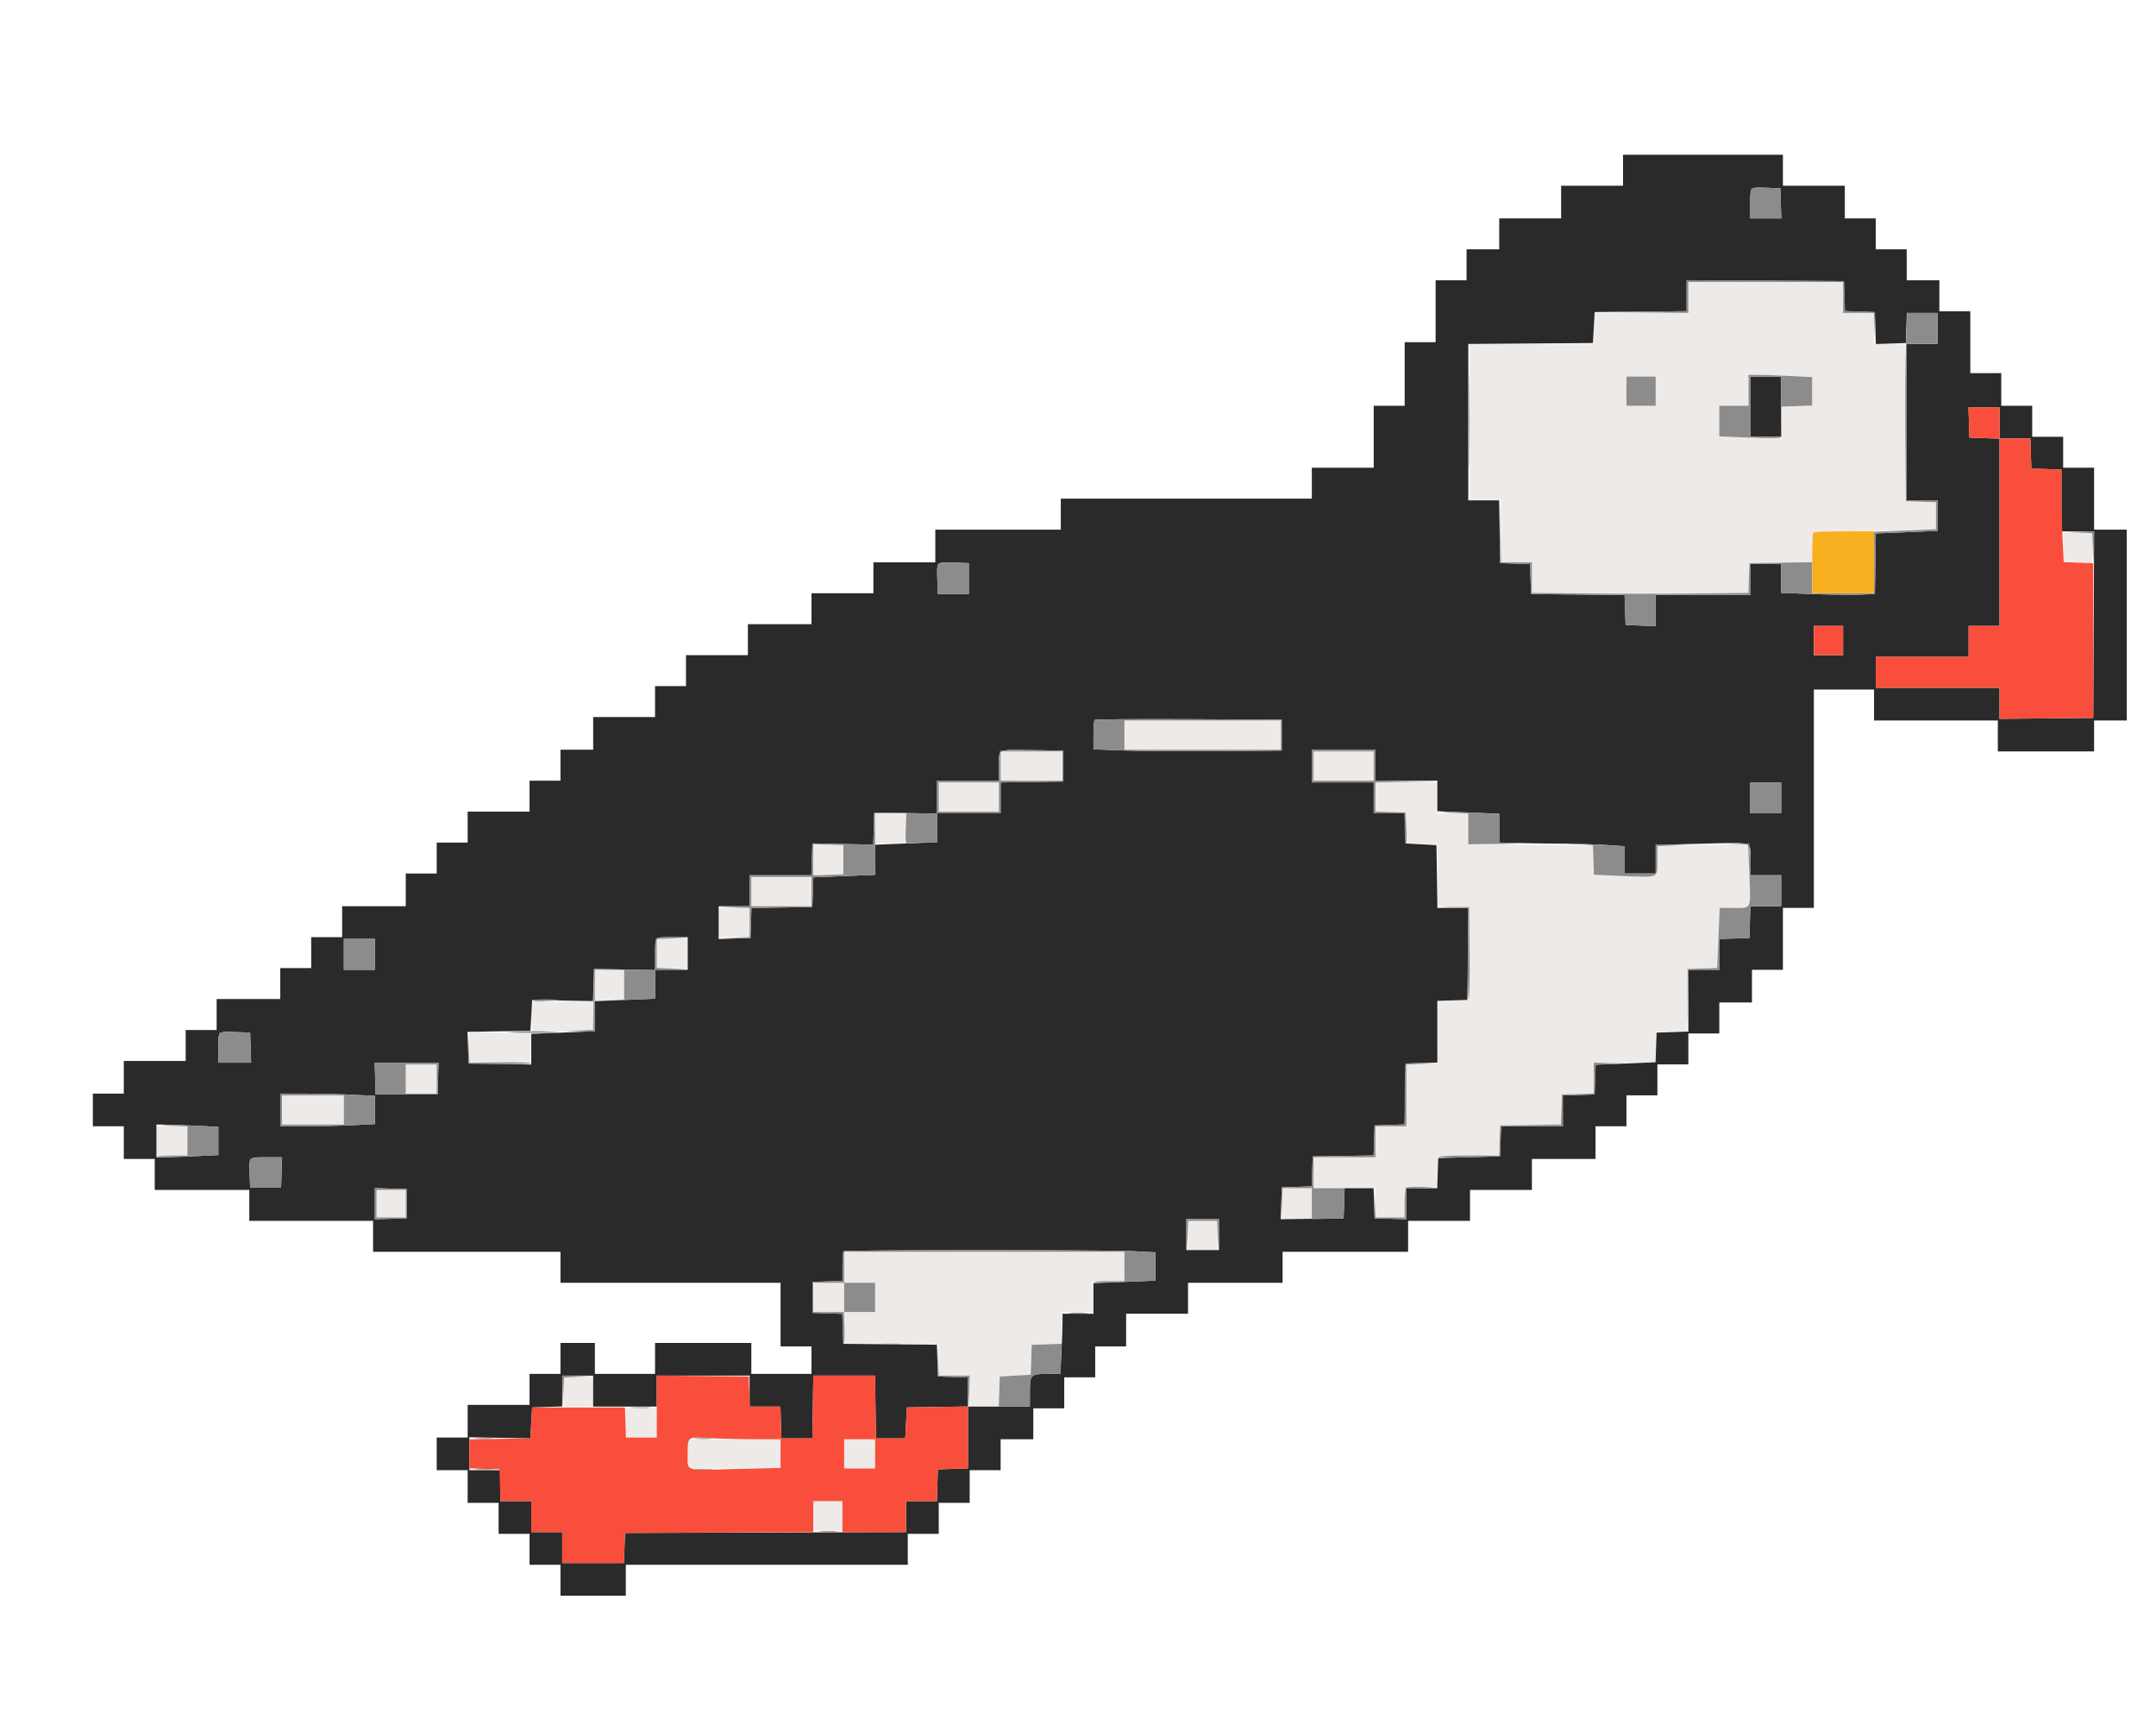 <svg id="svg" version="1.1" width="400" height="318.841" viewBox="0 0 400 318.841" xmlns="http://www.w3.org/2000/svg" xmlns:xlink="http://www.w3.org/1999/xlink" ><g id="svgg"><path id="path0" d="M313.238 55.183 L 313.238 58.054 304.466 58.054 L 295.694 58.054 295.694 60.925 L 295.694 63.796 284.211 63.796 L 272.727 63.796 272.727 78.309 L 272.727 92.823 275.598 92.823 L 278.469 92.823 278.469 98.565 L 278.469 104.306 281.340 104.306 L 284.211 104.306 284.211 107.144 L 284.211 109.981 294.258 110.094 C 299.785 110.156,308.822 110.156,314.342 110.094 L 324.378 109.981 324.470 107.224 L 324.561 104.466 330.370 104.379 L 336.180 104.292 336.272 101.508 L 336.364 98.724 346.252 98.527 C 351.691 98.419,356.822 98.311,357.656 98.288 L 359.171 98.246 359.171 95.706 L 359.171 93.167 356.380 93.075 L 353.589 92.982 353.506 78.389 L 353.423 63.796 350.555 63.796 L 347.687 63.796 347.687 60.925 L 347.687 58.054 344.817 58.054 L 341.946 58.054 341.946 55.183 L 341.946 52.313 327.592 52.313 L 313.238 52.313 313.238 55.183 M332.137 69.747 L 336.204 69.955 336.204 72.605 L 336.204 75.254 333.413 75.346 L 330.622 75.439 330.530 78.389 L 330.439 81.340 328.776 81.338 C 327.861 81.338,325.283 81.244,323.046 81.130 L 318.979 80.922 318.979 78.101 L 318.979 75.279 321.691 75.279 L 324.402 75.279 324.402 72.408 L 324.402 69.537 326.236 69.539 C 327.245 69.539,329.900 69.633,332.137 69.747 M307.177 72.568 L 307.177 75.279 304.466 75.279 L 301.754 75.279 301.754 72.568 L 301.754 69.856 304.466 69.856 L 307.177 69.856 307.177 72.568 M382.775 101.595 L 382.775 104.306 385.486 104.306 L 388.198 104.306 388.198 101.595 L 388.198 98.884 385.486 98.884 L 382.775 98.884 382.775 101.595 M208.612 136.364 L 208.612 139.075 223.126 139.075 L 237.640 139.075 237.640 136.364 L 237.640 133.652 223.126 133.652 L 208.612 133.652 208.612 136.364 M185.646 142.105 L 185.646 144.817 191.388 144.817 L 197.129 144.817 197.129 142.105 L 197.129 139.394 191.388 139.394 L 185.646 139.394 185.646 142.105 M243.700 142.105 L 243.700 144.817 249.282 144.817 L 254.864 144.817 254.864 142.105 L 254.864 139.394 249.282 139.394 L 243.700 139.394 243.700 142.105 M174.163 147.847 L 174.163 150.558 179.745 150.558 L 185.327 150.558 185.327 147.847 L 185.327 145.136 179.745 145.136 L 174.163 145.136 174.163 147.847 M255.183 147.834 L 255.183 150.533 257.974 150.626 L 260.766 150.718 260.925 153.589 L 261.085 156.459 263.876 156.551 L 266.667 156.644 266.667 162.361 L 266.667 168.078 269.617 168.170 L 272.568 168.262 272.568 176.874 L 272.568 185.486 269.697 185.646 L 266.826 185.805 266.667 191.547 L 266.507 197.289 263.716 197.381 L 260.925 197.473 260.925 203.202 L 260.925 208.931 258.054 208.931 L 255.183 208.931 255.183 211.802 L 255.183 214.673 249.442 214.673 L 243.700 214.673 243.700 217.544 L 243.700 220.415 249.442 220.415 L 255.183 220.415 255.183 223.126 L 255.183 225.837 257.882 225.837 L 260.581 225.837 260.673 223.046 L 260.766 220.255 263.704 220.164 L 266.642 220.072 266.734 217.293 L 266.826 214.514 272.476 214.427 L 278.125 214.339 278.217 211.556 L 278.309 208.772 283.959 208.685 L 289.609 208.598 289.701 205.814 L 289.793 203.030 292.743 202.939 L 295.694 202.847 295.694 199.988 L 295.694 197.129 301.435 197.129 L 307.177 197.129 307.177 194.258 L 307.177 191.388 310.041 191.388 L 312.904 191.388 312.991 185.566 L 313.078 179.745 315.831 179.653 L 318.584 179.562 318.816 173.991 L 319.048 168.421 321.706 168.421 C 325.016 168.421,324.833 168.823,324.556 162.178 L 324.324 156.619 319.977 156.620 C 317.586 156.621,313.800 156.715,311.563 156.829 L 307.496 157.036 307.496 159.664 C 307.496 162.935,307.839 162.784,301.048 162.498 L 295.717 162.273 295.626 159.526 L 295.534 156.778 283.971 156.695 L 272.408 156.611 272.408 153.744 L 272.408 150.877 269.537 150.877 L 266.667 150.877 266.667 148.006 L 266.667 145.136 260.925 145.136 L 255.183 145.136 255.183 147.834 M162.428 153.668 L 162.520 156.459 165.231 156.459 L 167.943 156.459 168.035 153.668 L 168.127 150.877 165.231 150.877 L 162.336 150.877 162.428 153.668 M150.877 159.490 L 150.877 162.385 153.668 162.293 L 156.459 162.201 156.459 159.490 L 156.459 156.778 153.668 156.686 L 150.877 156.594 150.877 159.490 M139.394 165.391 L 139.394 168.102 144.976 168.102 L 150.558 168.102 150.558 165.391 L 150.558 162.679 144.976 162.679 L 139.394 162.679 139.394 165.391 M133.333 171.132 L 133.333 173.844 136.204 173.844 L 139.075 173.844 139.075 171.132 L 139.075 168.421 136.204 168.421 L 133.333 168.421 133.333 171.132 M121.850 176.874 L 121.850 179.585 124.721 179.585 L 127.592 179.585 127.592 176.874 L 127.592 174.163 124.721 174.163 L 121.850 174.163 121.850 176.874 M110.367 182.775 L 110.367 185.646 113.078 185.646 L 115.789 185.646 115.789 182.775 L 115.789 179.904 113.078 179.904 L 110.367 179.904 110.367 182.775 M98.777 185.859 C 98.418 186.218,98.537 191.014,98.910 191.245 C 99.101 191.362,101.684 191.354,104.652 191.227 L 110.048 190.996 110.048 188.321 L 110.048 185.646 104.519 185.646 C 101.478 185.646,98.894 185.742,98.777 185.859 M87.081 194.217 L 87.081 197.144 92.743 197.057 L 98.405 196.970 98.498 194.338 L 98.590 191.707 96.903 191.705 C 95.975 191.705,93.385 191.611,91.148 191.497 L 87.081 191.289 87.081 194.217 M75.279 200.159 L 75.279 202.871 78.150 202.871 L 81.021 202.871 81.021 200.159 L 81.021 197.448 78.150 197.448 L 75.279 197.448 75.279 200.159 M52.313 205.901 L 52.313 208.612 58.054 208.612 L 63.796 208.612 63.796 205.901 L 63.796 203.190 58.054 203.190 L 52.313 203.190 52.313 205.901 M29.027 211.643 L 29.027 214.354 31.898 214.354 L 34.769 214.354 34.769 211.643 L 34.769 208.931 31.898 208.931 L 29.027 208.931 29.027 211.643 M237.959 223.285 L 237.959 226.156 240.670 226.156 L 243.381 226.156 243.381 223.285 L 243.381 220.415 240.670 220.415 L 237.959 220.415 237.959 223.285 M69.856 223.285 L 69.856 225.837 72.568 225.837 L 75.279 225.837 75.279 223.285 L 75.279 220.734 72.568 220.734 L 69.856 220.734 69.856 223.285 M220.415 229.187 L 220.415 231.898 223.126 231.898 L 225.837 231.898 225.837 229.187 L 225.837 226.475 223.126 226.475 L 220.415 226.475 220.415 229.187 M156.619 235.088 L 156.619 237.959 153.748 237.959 L 150.877 237.959 150.877 240.670 L 150.877 243.381 153.736 243.381 L 156.595 243.381 156.687 246.332 L 156.778 249.282 159.649 249.244 C 161.228 249.222,165.140 249.274,168.341 249.358 L 174.163 249.511 174.163 252.347 L 174.163 255.183 177.033 255.183 L 179.904 255.183 179.904 258.054 L 179.904 260.925 182.603 260.925 L 185.302 260.925 185.394 258.134 L 185.486 255.343 188.357 255.183 L 191.228 255.024 191.320 252.245 L 191.412 249.466 194.191 249.374 L 196.970 249.282 197.061 246.332 L 197.153 243.381 200.012 243.381 L 202.871 243.381 202.871 240.510 L 202.871 237.640 205.742 237.640 L 208.612 237.640 208.612 234.928 L 208.612 232.217 182.616 232.217 L 156.619 232.217 156.619 235.088 M162.360 240.670 L 162.360 243.381 159.490 243.381 L 156.619 243.381 156.619 240.670 L 156.619 237.959 159.490 237.959 L 162.360 237.959 162.360 240.670 M104.625 258.214 L 104.625 260.925 107.337 260.925 L 110.048 260.925 110.048 258.214 L 110.048 255.502 107.337 255.502 L 104.625 255.502 104.625 258.214 M116.108 263.955 L 116.108 266.667 118.979 266.667 L 121.850 266.667 121.850 263.955 L 121.850 261.244 118.979 261.244 L 116.108 261.244 116.108 263.955 M127.592 269.697 L 127.592 272.408 136.204 272.408 L 144.817 272.408 144.817 269.697 L 144.817 266.986 136.204 266.986 L 127.592 266.986 127.592 269.697 M156.619 269.697 L 156.619 272.408 159.490 272.408 L 162.360 272.408 162.360 269.697 L 162.360 266.986 159.490 266.986 L 156.619 266.986 156.619 269.697 M150.877 281.180 L 150.877 283.892 153.589 283.892 L 156.300 283.892 156.300 281.180 L 156.300 278.469 153.589 278.469 L 150.877 278.469 150.877 281.180 " stroke="none" fill="#eeeae8" fill-rule="evenodd"></path><path id="path1" d="M301.116 31.579 L 301.116 34.450 295.375 34.450 L 289.633 34.450 289.633 37.480 L 289.633 40.510 283.892 40.510 L 278.150 40.510 278.150 43.381 L 278.150 46.252 275.120 46.252 L 272.089 46.252 272.089 49.123 L 272.089 51.994 269.219 51.994 L 266.348 51.994 266.348 57.735 L 266.348 63.477 263.477 63.477 L 260.606 63.477 260.606 69.378 L 260.606 75.279 257.735 75.279 L 254.864 75.279 254.864 81.021 L 254.864 86.762 249.123 86.762 L 243.381 86.762 243.381 89.633 L 243.381 92.504 220.096 92.504 L 196.810 92.504 196.810 95.375 L 196.810 98.246 185.167 98.246 L 173.525 98.246 173.525 101.276 L 173.525 104.306 167.783 104.306 L 162.041 104.306 162.041 107.177 L 162.041 110.048 156.300 110.048 L 150.558 110.048 150.558 112.919 L 150.558 115.789 144.657 115.789 L 138.756 115.789 138.756 118.660 L 138.756 121.531 133.014 121.531 L 127.273 121.531 127.273 124.402 L 127.273 127.273 124.402 127.273 L 121.531 127.273 121.531 130.144 L 121.531 133.014 115.789 133.014 L 110.048 133.014 110.048 136.045 L 110.048 139.075 107.018 139.075 L 103.987 139.075 103.987 141.946 L 103.987 144.817 101.116 144.817 L 98.246 144.817 98.246 147.687 L 98.246 150.558 92.504 150.558 L 86.762 150.558 86.762 153.429 L 86.762 156.300 83.892 156.300 L 81.021 156.300 81.021 159.171 L 81.021 162.041 78.150 162.041 L 75.279 162.041 75.279 165.072 L 75.279 168.102 69.378 168.102 L 63.477 168.102 63.477 170.973 L 63.477 173.844 60.606 173.844 L 57.735 173.844 57.735 176.715 L 57.735 179.585 54.864 179.585 L 51.994 179.585 51.994 182.456 L 51.994 185.327 46.093 185.327 L 40.191 185.327 40.191 188.198 L 40.191 191.069 37.321 191.069 L 34.450 191.069 34.450 193.939 L 34.450 196.810 28.708 196.810 L 22.967 196.810 22.967 199.841 L 22.967 202.871 20.096 202.871 L 17.225 202.871 17.225 205.901 L 17.225 208.931 20.096 208.931 L 22.967 208.931 22.967 211.962 L 22.967 214.992 25.837 214.992 L 28.708 214.992 28.708 217.863 L 28.708 220.734 37.480 220.734 L 46.252 220.734 46.252 223.604 L 46.252 226.475 57.735 226.475 L 69.219 226.475 69.219 229.346 L 69.219 232.217 86.603 232.217 L 103.987 232.217 103.987 235.088 L 103.987 237.959 124.402 237.959 L 144.817 237.959 144.817 243.860 L 144.817 249.761 147.687 249.761 L 150.558 249.761 150.558 252.313 L 150.558 254.864 144.976 254.864 L 139.394 254.864 139.394 251.994 L 139.394 249.123 130.463 249.123 L 121.531 249.123 121.531 251.994 L 121.531 254.864 115.949 254.864 L 110.367 254.864 110.367 251.994 L 110.367 249.123 107.177 249.123 L 103.987 249.123 103.987 251.994 L 103.987 254.864 101.116 254.864 L 98.246 254.864 98.246 257.735 L 98.246 260.606 92.504 260.606 L 86.762 260.606 86.762 263.636 L 86.762 266.667 83.892 266.667 L 81.021 266.667 81.021 269.697 L 81.021 272.727 83.892 272.727 L 86.762 272.727 86.762 275.758 L 86.762 278.788 89.633 278.788 L 92.504 278.788 92.504 281.659 L 92.504 284.530 95.375 284.530 L 98.246 284.530 98.246 287.400 L 98.246 290.271 101.116 290.271 L 103.987 290.271 103.987 293.142 L 103.987 296.013 110.048 296.013 L 116.108 296.013 116.108 293.142 L 116.108 290.271 142.265 290.271 L 168.421 290.271 168.421 287.400 L 168.421 284.530 171.292 284.530 L 174.163 284.530 174.163 281.659 L 174.163 278.788 177.033 278.788 L 179.904 278.788 179.904 275.758 L 179.904 272.727 182.775 272.727 L 185.646 272.727 185.646 269.856 L 185.646 266.986 188.676 266.986 L 191.707 266.986 191.707 264.115 L 191.707 261.244 194.577 261.244 L 197.448 261.244 197.448 258.373 L 197.448 255.502 200.319 255.502 L 203.190 255.502 203.190 252.632 L 203.190 249.761 206.061 249.761 L 208.931 249.761 208.931 246.730 L 208.931 243.700 214.673 243.700 L 220.415 243.700 220.415 240.829 L 220.415 237.959 229.187 237.959 L 237.959 237.959 237.959 235.088 L 237.959 232.217 249.601 232.217 L 261.244 232.217 261.244 229.346 L 261.244 226.475 266.986 226.475 L 272.727 226.475 272.727 223.604 L 272.727 220.734 278.469 220.734 L 284.211 220.734 284.211 217.863 L 284.211 214.992 290.112 214.992 L 296.013 214.992 296.013 211.962 L 296.013 208.931 298.884 208.931 L 301.754 208.931 301.754 206.061 L 301.754 203.190 304.625 203.190 L 307.496 203.190 307.496 200.319 L 307.496 197.448 310.367 197.448 L 313.238 197.448 313.238 194.577 L 313.238 191.707 316.108 191.707 L 318.979 191.707 318.979 188.836 L 318.979 185.965 322.010 185.965 L 325.040 185.965 325.040 182.935 L 325.040 179.904 327.911 179.904 L 330.781 179.904 330.781 174.163 L 330.781 168.421 333.652 168.421 L 336.523 168.421 336.523 148.166 L 336.523 127.911 342.105 127.911 L 347.687 127.911 347.687 130.781 L 347.687 133.652 359.171 133.652 L 370.654 133.652 370.654 136.523 L 370.654 139.394 379.585 139.394 L 388.517 139.394 388.517 136.523 L 388.517 133.652 391.547 133.652 L 394.577 133.652 394.577 115.949 L 394.577 98.246 391.547 98.246 L 388.517 98.246 388.517 92.504 L 388.517 86.762 385.646 86.762 L 382.775 86.762 382.775 83.892 L 382.775 81.021 379.904 81.021 L 377.033 81.021 377.033 78.150 L 377.033 75.279 374.163 75.279 L 371.292 75.279 371.292 72.249 L 371.292 69.219 368.421 69.219 L 365.550 69.219 365.550 63.477 L 365.550 57.735 362.679 57.735 L 359.809 57.735 359.809 54.864 L 359.809 51.994 356.778 51.994 L 353.748 51.994 353.748 49.123 L 353.748 46.252 350.877 46.252 L 348.006 46.252 348.006 43.381 L 348.006 40.510 345.136 40.510 L 342.265 40.510 342.265 37.480 L 342.265 34.450 336.523 34.450 L 330.781 34.450 330.781 31.579 L 330.781 28.708 315.949 28.708 L 301.116 28.708 301.116 31.579 M330.395 37.719 L 330.487 40.510 327.604 40.510 L 324.721 40.510 324.721 37.852 C 324.721 34.606,324.602 34.725,327.736 34.837 L 330.303 34.928 330.395 37.719 M342.197 54.932 L 342.289 57.711 345.068 57.803 L 347.847 57.895 347.939 60.858 L 348.031 63.820 350.810 63.728 L 353.589 63.636 353.681 60.845 L 353.773 58.054 356.631 58.054 L 359.490 58.054 359.490 60.925 L 359.490 63.796 356.619 63.796 L 353.748 63.796 353.748 78.309 L 353.748 92.823 356.619 92.823 L 359.490 92.823 359.490 95.657 L 359.490 98.491 353.755 98.724 L 348.021 98.956 347.934 104.582 L 347.847 110.207 344.976 110.312 C 343.397 110.369,339.486 110.318,336.284 110.197 L 330.463 109.979 330.463 107.302 L 330.463 104.625 327.592 104.625 L 324.721 104.625 324.721 107.496 L 324.721 110.367 315.949 110.367 L 307.177 110.367 307.177 113.250 L 307.177 116.133 304.386 116.041 L 301.595 115.949 301.503 113.163 L 301.411 110.377 292.731 110.292 L 284.051 110.207 283.959 107.429 L 283.867 104.650 281.088 104.558 L 278.309 104.466 278.222 98.644 L 278.136 92.823 275.272 92.823 L 272.408 92.823 272.408 78.313 L 272.408 63.804 283.971 63.720 L 295.534 63.636 295.694 60.766 L 295.853 57.895 304.386 57.810 L 312.919 57.725 312.919 54.856 L 312.919 51.987 327.512 52.070 L 342.105 52.153 342.197 54.932 M324.721 75.439 L 324.721 81.021 327.592 81.021 L 330.463 81.021 330.463 75.439 L 330.463 69.856 327.592 69.856 L 324.721 69.856 324.721 75.439 M370.973 78.469 L 370.973 81.340 373.831 81.340 L 376.690 81.340 376.782 84.131 L 376.874 86.922 379.665 87.014 L 382.456 87.106 382.456 92.835 L 382.456 98.565 385.489 98.565 L 388.522 98.565 388.440 115.869 L 388.357 133.174 379.665 133.259 L 370.973 133.344 370.973 130.468 L 370.973 127.592 359.490 127.592 L 348.006 127.592 348.006 124.721 L 348.006 121.850 356.619 121.850 L 365.231 121.850 365.231 118.979 L 365.231 116.108 368.102 116.108 L 370.973 116.108 370.973 98.737 L 370.973 81.365 368.182 81.272 L 365.391 81.180 365.299 78.389 L 365.206 75.598 368.090 75.598 L 370.973 75.598 370.973 78.469 M179.745 107.337 L 179.745 110.207 176.874 110.207 L 174.003 110.207 173.909 107.684 C 173.777 104.145,173.667 104.265,176.949 104.373 L 179.745 104.466 179.745 107.337 M341.946 118.820 L 341.946 121.531 339.234 121.531 L 336.523 121.531 336.523 118.820 L 336.523 116.108 339.234 116.108 L 341.946 116.108 341.946 118.820 M237.799 136.364 L 237.799 139.234 226.156 139.334 C 219.753 139.389,211.894 139.337,208.692 139.220 L 202.871 139.006 202.871 136.382 C 202.871 134.939,202.968 133.662,203.086 133.543 C 203.205 133.425,211.063 133.365,220.550 133.410 L 237.799 133.493 237.799 136.364 M197.289 142.105 L 197.289 144.976 191.467 145.063 L 185.646 145.150 185.646 148.014 L 185.646 150.877 179.745 150.877 L 173.844 150.877 173.844 153.557 L 173.844 156.236 168.102 156.468 L 162.360 156.700 162.360 159.494 L 162.360 162.287 156.631 162.519 L 150.901 162.752 150.809 165.507 L 150.718 168.262 145.068 168.349 L 139.419 168.436 139.327 171.219 L 139.234 174.003 136.284 174.095 L 133.333 174.187 133.333 171.144 L 133.333 168.102 136.204 168.102 L 139.075 168.102 139.075 165.231 L 139.075 162.360 144.805 162.360 L 150.534 162.360 150.626 159.410 L 150.718 156.459 156.367 156.568 L 162.017 156.677 162.109 153.698 L 162.201 150.718 168.022 150.825 L 173.844 150.933 173.844 147.875 L 173.844 144.817 179.585 144.817 L 185.327 144.817 185.327 142.158 C 185.327 138.795,184.809 139.047,191.527 139.148 L 197.289 139.234 197.289 142.105 M255.183 141.946 L 255.183 144.817 260.925 144.817 L 266.667 144.817 266.667 147.651 L 266.667 150.485 272.408 150.718 L 278.150 150.951 278.150 153.625 L 278.150 156.300 281.260 156.379 C 282.970 156.422,286.882 156.482,289.952 156.512 C 293.022 156.542,296.862 156.661,298.485 156.775 L 301.435 156.983 301.435 159.512 L 301.435 162.041 304.306 162.041 L 307.177 162.041 307.177 159.381 L 307.177 156.721 315.667 156.515 C 325.649 156.272,324.721 155.965,324.721 159.508 L 324.721 162.360 327.592 162.360 L 330.463 162.360 330.463 165.231 L 330.463 168.102 327.604 168.102 L 324.745 168.102 324.653 171.053 L 324.561 174.003 321.770 174.095 L 318.979 174.188 318.979 177.046 L 318.979 179.904 316.108 179.904 L 313.238 179.904 313.238 185.634 L 313.238 191.364 310.287 191.455 L 307.337 191.547 307.245 194.300 L 307.153 197.053 301.595 197.284 L 296.037 197.516 295.945 200.273 L 295.853 203.030 292.903 203.122 L 289.952 203.214 289.952 206.073 L 289.952 208.931 284.223 208.931 L 278.494 208.931 278.402 211.722 L 278.309 214.514 272.568 214.673 L 266.826 214.833 266.734 217.624 L 266.642 220.415 263.783 220.415 L 260.925 220.415 260.925 223.297 L 260.925 226.180 257.974 226.089 L 255.024 225.997 254.932 223.206 L 254.840 220.415 252.153 220.415 L 249.467 220.415 249.374 223.206 L 249.282 225.997 243.449 226.084 L 237.615 226.171 237.707 223.213 L 237.799 220.255 240.578 220.163 L 243.357 220.071 243.449 217.292 L 243.541 214.514 249.190 214.427 L 254.840 214.339 254.932 211.556 L 255.024 208.772 257.808 208.680 L 260.591 208.588 260.678 202.938 L 260.766 197.289 263.716 197.197 L 266.667 197.105 266.667 191.388 L 266.667 185.671 269.458 185.579 L 272.249 185.486 272.334 176.954 L 272.419 168.421 269.550 168.421 L 266.681 168.421 266.594 162.600 L 266.507 156.778 263.636 156.619 L 260.766 156.459 260.673 153.668 L 260.581 150.877 257.723 150.877 L 254.864 150.877 254.864 148.006 L 254.864 145.136 249.123 145.136 L 243.381 145.136 243.381 142.105 L 243.381 139.075 249.282 139.075 L 255.183 139.075 255.183 141.946 M330.463 148.006 L 330.463 150.877 327.592 150.877 L 324.721 150.877 324.721 148.006 L 324.721 145.136 327.592 145.136 L 330.463 145.136 330.463 148.006 M127.592 176.874 L 127.592 179.904 124.561 179.904 L 121.531 179.904 121.531 182.581 L 121.531 185.258 115.949 185.491 L 110.367 185.723 110.367 188.517 L 110.367 191.310 104.466 191.543 L 98.565 191.776 98.565 194.619 L 98.565 197.463 92.743 197.376 L 86.922 197.289 86.830 194.345 L 86.739 191.402 92.572 191.315 L 98.405 191.228 98.565 188.357 L 98.724 185.486 104.374 185.595 L 110.023 185.704 110.115 182.725 L 110.207 179.745 115.869 179.850 L 121.531 179.954 121.531 177.112 C 121.531 173.653,121.342 173.844,124.774 173.844 L 127.592 173.844 127.592 176.874 M69.537 177.033 L 69.537 179.904 66.667 179.904 L 63.796 179.904 63.796 177.033 L 63.796 174.163 66.667 174.163 L 69.537 174.163 69.537 177.033 M46.504 194.338 L 46.596 197.129 43.553 197.129 L 40.510 197.129 40.510 194.471 C 40.510 191.213,40.371 191.345,43.685 191.456 L 46.411 191.547 46.504 194.338 M81.272 200.080 L 81.180 203.030 75.439 203.030 L 69.697 203.030 69.605 200.080 L 69.514 197.129 75.439 197.129 L 81.364 197.129 81.272 200.080 M65.470 203.081 L 69.537 203.288 69.537 205.901 L 69.537 208.514 65.470 208.721 C 63.234 208.835,59.286 208.929,56.699 208.930 L 51.994 208.931 51.994 205.901 L 51.994 202.871 56.699 202.872 C 59.286 202.873,63.234 202.967,65.470 203.081 M36.154 208.821 L 40.510 209.030 40.510 211.643 L 40.510 214.256 36.443 214.463 C 34.207 214.577,31.623 214.671,30.702 214.672 L 29.027 214.673 29.027 211.643 L 29.027 208.612 30.412 208.612 C 31.174 208.612,33.758 208.706,36.154 208.821 M52.245 217.464 L 52.153 220.255 49.282 220.255 L 46.411 220.255 46.317 217.893 C 46.183 214.566,46.080 214.673,49.444 214.673 L 52.337 214.673 52.245 217.464 M75.439 223.285 L 75.439 225.997 72.488 226.089 L 69.537 226.180 69.537 223.285 L 69.537 220.391 72.488 220.482 L 75.439 220.574 75.439 223.285 M226.156 229.027 L 226.156 231.898 223.126 231.898 L 220.096 231.898 220.096 229.027 L 220.096 226.156 223.126 226.156 L 226.156 226.156 226.156 229.027 M210.287 232.108 L 214.354 232.315 214.354 234.941 L 214.354 237.566 208.612 237.799 L 202.871 238.032 202.871 240.866 L 202.871 243.700 200.000 243.700 L 197.129 243.700 197.129 245.404 C 197.129 246.342,197.035 248.854,196.921 250.987 L 196.712 254.864 194.273 254.864 C 191.179 254.864,191.069 254.982,191.069 258.278 L 191.069 260.925 185.327 260.925 L 179.585 260.925 179.585 266.654 L 179.585 272.383 176.794 272.476 L 174.003 272.568 173.911 275.518 L 173.820 278.469 170.961 278.469 L 168.102 278.469 168.102 281.338 L 168.102 284.207 142.026 284.288 L 115.949 284.370 115.857 287.161 L 115.765 289.952 110.035 289.952 L 104.306 289.952 104.306 287.081 L 104.306 284.211 101.435 284.211 L 98.565 284.211 98.565 281.340 L 98.565 278.469 95.694 278.469 L 92.823 278.469 92.823 275.598 L 92.823 272.727 89.952 272.727 L 87.081 272.727 87.081 269.672 L 87.081 266.617 92.743 266.721 L 98.405 266.826 98.565 263.955 L 98.724 261.085 101.515 260.992 L 104.306 260.900 104.306 258.042 L 104.306 255.183 107.177 255.183 L 110.048 255.183 110.048 258.054 L 110.048 260.925 115.949 260.925 L 121.850 260.925 121.850 258.054 L 121.850 255.183 130.463 255.183 L 139.075 255.183 139.075 258.054 L 139.075 260.925 141.934 260.925 L 144.793 260.925 144.884 263.876 L 144.976 266.826 147.847 266.826 L 150.718 266.826 150.805 261.005 L 150.892 255.183 156.619 255.183 L 162.346 255.183 162.433 261.005 L 162.520 266.826 165.231 266.826 L 167.943 266.826 168.102 263.955 L 168.262 261.085 173.923 260.997 L 179.585 260.910 179.585 258.219 L 179.585 255.527 176.794 255.435 L 174.003 255.343 173.912 252.397 L 173.820 249.452 165.140 249.367 L 156.459 249.282 156.367 246.503 L 156.275 243.725 153.497 243.633 L 150.718 243.541 150.718 240.670 L 150.718 237.799 153.509 237.707 L 156.300 237.615 156.300 234.969 C 156.300 233.514,156.396 232.228,156.512 232.111 C 156.786 231.837,204.921 231.834,210.287 232.108 " stroke="none" fill="#2a2a2a" fill-rule="evenodd"></path><path id="path2" d="M365.299 78.389 L 365.391 81.180 368.182 81.272 L 370.973 81.365 370.973 98.737 L 370.973 116.108 368.102 116.108 L 365.231 116.108 365.231 118.979 L 365.231 121.850 356.619 121.850 L 348.006 121.850 348.006 124.721 L 348.006 127.592 359.490 127.592 L 370.973 127.592 370.973 130.468 L 370.973 133.344 379.665 133.259 L 388.357 133.174 388.357 118.820 L 388.357 104.466 385.615 104.374 L 382.873 104.283 382.665 99.938 C 382.550 97.548,382.456 93.683,382.456 91.350 L 382.456 87.106 379.665 87.014 L 376.874 86.922 376.782 84.131 L 376.690 81.340 373.831 81.340 L 370.973 81.340 370.973 78.469 L 370.973 75.598 368.090 75.598 L 365.206 75.598 365.299 78.389 M336.523 118.820 L 336.523 121.531 339.234 121.531 L 341.946 121.531 341.946 118.820 L 341.946 116.108 339.234 116.108 L 336.523 116.108 336.523 118.820 M121.850 260.920 L 121.850 266.667 118.992 266.667 L 116.133 266.667 116.041 263.876 L 115.949 261.085 107.337 261.085 L 98.724 261.085 98.565 263.955 L 98.405 266.826 92.743 266.913 L 87.081 267.000 87.081 269.692 L 87.081 272.383 89.872 272.476 L 92.663 272.568 92.755 275.518 L 92.847 278.469 95.706 278.469 L 98.565 278.469 98.565 281.340 L 98.565 284.211 101.435 284.211 L 104.306 284.211 104.306 287.081 L 104.306 289.952 110.035 289.952 L 115.765 289.952 115.857 287.161 L 115.949 284.370 133.413 284.288 L 150.877 284.205 150.877 281.337 L 150.877 278.469 153.589 278.469 L 156.300 278.469 156.300 281.340 L 156.300 284.211 162.201 284.211 L 168.102 284.211 168.102 281.340 L 168.102 278.469 170.961 278.469 L 173.820 278.469 173.911 275.518 L 174.003 272.568 176.794 272.476 L 179.585 272.383 179.585 266.647 L 179.585 260.910 173.923 260.997 L 168.262 261.085 168.102 263.955 L 167.943 266.826 165.231 266.826 L 162.520 266.826 162.433 261.005 L 162.346 255.183 156.619 255.183 L 150.892 255.183 150.805 261.005 L 150.718 266.826 147.847 266.826 L 144.976 266.826 144.884 263.876 L 144.793 260.925 141.946 260.925 L 139.100 260.925 139.008 258.134 L 138.915 255.343 130.383 255.258 L 121.850 255.173 121.850 260.920 M140.241 266.986 L 144.817 266.986 144.817 269.646 L 144.817 272.307 136.469 272.503 C 126.675 272.732,127.592 273.018,127.592 269.731 C 127.592 266.405,127.377 266.553,131.868 266.787 C 133.957 266.896,137.725 266.986,140.241 266.986 M162.360 269.697 L 162.360 272.408 159.490 272.408 L 156.619 272.408 156.619 269.697 L 156.619 266.986 159.490 266.986 L 162.360 266.986 162.360 269.697 " stroke="none" fill="#f94e3b" fill-rule="evenodd"></path><path id="path3" d="M324.945 34.970 C 324.822 35.093,324.721 36.390,324.721 37.852 L 324.721 40.510 327.604 40.510 L 330.487 40.510 330.395 37.719 L 330.303 34.928 327.736 34.837 C 326.325 34.786,325.069 34.846,324.945 34.970 M312.919 54.856 L 312.919 57.725 304.386 57.815 L 295.853 57.906 304.545 57.980 L 313.238 58.054 313.238 55.183 L 313.238 52.313 327.592 52.313 L 341.946 52.313 341.946 55.183 L 341.946 58.054 344.805 58.054 L 347.663 58.054 347.775 61.005 L 347.887 63.955 347.867 60.925 L 347.847 57.895 345.068 57.803 L 342.289 57.711 342.197 54.932 L 342.105 52.153 327.512 52.070 L 312.919 51.987 312.919 54.856 M353.603 63.557 C 353.486 66.583,353.434 74.442,353.489 81.021 L 353.589 92.982 356.380 93.075 L 359.171 93.167 359.171 95.674 L 359.171 98.182 353.429 98.414 L 347.687 98.646 347.687 104.347 L 347.687 110.048 341.946 110.048 L 336.204 110.048 336.204 107.170 L 336.204 104.292 330.383 104.379 L 324.561 104.466 324.470 107.224 L 324.378 109.981 314.342 110.094 C 308.822 110.156,299.785 110.156,294.258 110.094 L 284.211 109.981 284.211 107.144 L 284.211 104.306 281.347 104.306 L 278.483 104.306 278.385 98.485 L 278.287 92.663 278.298 98.565 L 278.309 104.466 281.088 104.558 L 283.867 104.650 283.959 107.429 L 284.051 110.207 292.731 110.292 L 301.411 110.377 301.503 113.163 L 301.595 115.949 304.386 116.041 L 307.177 116.133 307.177 113.250 L 307.177 110.367 315.949 110.367 L 324.721 110.367 324.721 107.496 L 324.721 104.625 327.592 104.625 L 330.463 104.625 330.463 107.302 L 330.463 109.979 336.284 110.197 C 339.486 110.318,343.397 110.369,344.976 110.312 L 347.847 110.207 347.934 104.582 L 348.021 98.956 353.755 98.724 L 359.490 98.491 359.490 95.657 L 359.490 92.823 356.619 92.823 L 353.748 92.823 353.748 78.309 L 353.748 63.796 356.619 63.796 L 359.490 63.796 359.490 60.925 L 359.490 58.054 356.653 58.054 L 353.817 58.054 353.603 63.557 M272.555 78.309 C 272.555 86.380,272.597 89.635,272.647 85.544 C 272.698 81.453,272.698 74.850,272.647 70.871 C 272.597 66.892,272.555 70.239,272.555 78.309 M324.402 72.408 L 324.402 75.279 321.691 75.279 L 318.979 75.279 318.979 78.116 L 318.979 80.952 324.575 81.185 C 327.653 81.314,330.261 81.329,330.370 81.220 C 330.479 81.110,329.253 81.021,327.645 81.021 L 324.721 81.021 324.721 75.439 L 324.721 69.856 327.592 69.856 L 330.463 69.856 330.462 72.648 L 330.461 75.439 333.333 75.336 L 336.204 75.234 336.204 72.594 L 336.204 69.955 332.137 69.747 C 329.900 69.633,327.245 69.539,326.236 69.539 L 324.402 69.537 324.402 72.408 M301.754 72.568 L 301.754 75.279 304.466 75.279 L 307.177 75.279 307.177 72.568 L 307.177 69.856 304.466 69.856 L 301.754 69.856 301.754 72.568 M385.395 98.802 L 388.174 98.908 388.279 101.846 L 388.384 104.785 388.451 101.675 L 388.517 98.565 385.566 98.630 L 382.616 98.696 385.395 98.802 M173.984 104.721 C 173.891 104.962,173.857 106.296,173.909 107.684 L 174.003 110.207 176.874 110.207 L 179.745 110.207 179.745 107.337 L 179.745 104.466 176.949 104.373 C 174.803 104.303,174.113 104.383,173.984 104.721 M203.086 133.543 C 202.968 133.662,202.871 134.939,202.871 136.382 L 202.871 139.006 208.692 139.220 C 211.894 139.337,219.753 139.389,226.156 139.334 L 237.799 139.234 237.799 136.364 L 237.799 133.493 220.550 133.410 C 211.063 133.365,203.205 133.425,203.086 133.543 M237.640 136.364 L 237.640 139.075 223.126 139.075 L 208.612 139.075 208.612 136.364 L 208.612 133.652 223.126 133.652 L 237.640 133.652 237.640 136.364 M185.547 139.281 C 185.426 139.401,185.327 140.696,185.327 142.158 L 185.327 144.817 179.585 144.817 L 173.844 144.817 173.844 147.875 L 173.844 150.933 168.022 150.825 L 162.201 150.718 162.109 153.698 L 162.017 156.677 156.367 156.568 L 150.718 156.459 150.626 159.410 L 150.534 162.360 144.805 162.360 L 139.075 162.360 139.075 165.219 L 139.075 168.078 136.124 168.183 L 133.174 168.289 136.124 168.355 L 139.075 168.421 139.075 171.120 L 139.075 173.820 136.203 173.930 L 133.332 174.041 136.283 174.022 L 139.234 174.003 139.327 171.219 L 139.419 168.436 145.068 168.349 L 150.718 168.262 150.809 165.507 L 150.901 162.752 156.631 162.519 L 162.360 162.287 162.382 159.373 C 162.393 157.771,162.384 155.203,162.362 153.668 L 162.322 150.877 165.235 150.877 L 168.147 150.877 168.045 153.752 C 167.963 156.046,168.028 156.594,168.367 156.464 C 168.601 156.374,169.929 156.300,171.318 156.300 L 173.844 156.300 173.844 153.589 L 173.844 150.877 179.745 150.877 L 185.646 150.877 185.646 148.014 L 185.646 145.150 191.467 145.063 L 197.289 144.976 197.289 142.105 L 197.289 139.234 191.527 139.148 C 188.359 139.100,185.667 139.160,185.547 139.281 M243.381 142.105 L 243.381 145.136 249.123 145.136 L 254.864 145.136 254.864 148.006 L 254.864 150.877 257.735 150.877 L 260.606 150.877 260.606 153.570 C 260.606 155.051,260.714 156.329,260.845 156.411 C 260.977 156.493,261.013 155.245,260.925 153.639 L 260.766 150.718 257.974 150.626 L 255.183 150.533 255.183 147.842 L 255.183 145.150 261.005 145.055 L 266.826 144.961 261.005 144.889 L 255.183 144.817 255.183 141.946 L 255.183 139.075 249.282 139.075 L 243.381 139.075 243.381 142.105 M197.129 142.105 L 197.129 144.817 191.388 144.817 L 185.646 144.817 185.646 142.105 L 185.646 139.394 191.388 139.394 L 197.129 139.394 197.129 142.105 M254.864 142.105 L 254.864 144.817 249.282 144.817 L 243.700 144.817 243.700 142.105 L 243.700 139.394 249.282 139.394 L 254.864 139.394 254.864 142.105 M185.327 147.847 L 185.327 150.558 179.745 150.558 L 174.163 150.558 174.163 147.847 L 174.163 145.136 179.745 145.136 L 185.327 145.136 185.327 147.847 M324.721 148.006 L 324.721 150.877 327.592 150.877 L 330.463 150.877 330.463 148.006 L 330.463 145.136 327.592 145.136 L 324.721 145.136 324.721 148.006 M269.458 150.796 L 272.408 150.901 272.408 153.760 L 272.408 156.619 278.389 156.552 C 281.710 156.515,282.987 156.439,281.260 156.381 L 278.150 156.277 278.150 153.626 L 278.150 150.976 273.793 150.767 C 271.397 150.652,268.777 150.588,267.972 150.624 C 267.166 150.661,267.835 150.738,269.458 150.796 M292.504 156.588 L 295.534 156.778 295.626 159.526 L 295.717 162.273 301.048 162.498 C 307.847 162.784,307.496 162.941,307.496 159.627 L 307.496 156.963 310.287 156.856 L 313.078 156.750 310.128 156.684 L 307.177 156.619 307.177 159.330 L 307.177 162.041 304.306 162.041 L 301.435 162.041 301.435 159.512 L 301.435 156.983 298.485 156.798 C 296.862 156.696,294.171 156.565,292.504 156.506 L 289.474 156.398 292.504 156.588 M321.573 156.533 L 324.325 156.642 324.556 162.189 C 324.833 168.821,325.016 168.421,321.706 168.421 L 319.048 168.421 318.816 173.991 L 318.584 179.562 315.831 179.653 L 313.078 179.745 313.067 185.486 L 313.057 191.228 313.154 185.566 L 313.252 179.904 316.116 179.904 L 318.979 179.904 318.979 177.046 L 318.979 174.188 321.770 174.095 L 324.561 174.003 324.653 171.053 L 324.745 168.102 327.604 168.102 L 330.463 168.102 330.463 165.231 L 330.463 162.360 327.604 162.360 L 324.745 162.360 324.653 159.410 L 324.561 156.459 321.691 156.441 L 318.820 156.423 321.573 156.533 M156.459 159.490 L 156.459 162.201 153.668 162.293 L 150.877 162.385 150.877 159.490 L 150.877 156.594 153.668 156.686 L 156.459 156.778 156.459 159.490 M150.558 165.391 L 150.558 168.102 144.976 168.102 L 139.394 168.102 139.394 165.391 L 139.394 162.679 144.976 162.679 L 150.558 162.679 150.558 165.391 M269.627 168.335 L 272.428 168.445 272.339 177.030 C 272.289 181.752,272.359 185.505,272.493 185.370 C 272.628 185.235,272.700 181.331,272.653 176.693 L 272.568 168.262 269.697 168.244 L 266.826 168.226 269.627 168.335 M121.744 174.056 C 121.627 174.173,121.531 175.548,121.531 177.112 L 121.531 179.954 115.869 179.850 L 110.207 179.745 110.120 185.394 L 110.033 191.044 107.249 191.150 L 104.466 191.256 107.416 191.322 L 110.367 191.388 110.367 185.646 L 110.367 179.904 113.078 179.904 L 115.789 179.904 115.789 182.695 L 115.788 185.486 118.660 185.384 L 121.531 185.282 121.531 182.593 L 121.531 179.904 124.641 179.838 L 127.751 179.772 124.801 179.667 L 121.850 179.561 121.850 176.874 L 121.850 174.187 124.801 174.081 L 127.751 173.976 124.854 173.910 C 123.260 173.873,121.861 173.939,121.744 174.056 M63.796 177.033 L 63.796 179.904 66.667 179.904 L 69.537 179.904 69.537 177.033 L 69.537 174.163 66.667 174.163 L 63.796 174.163 63.796 177.033 M98.772 185.566 C 98.691 185.698,99.508 185.765,100.588 185.717 C 104.105 185.558,104.522 185.430,101.693 185.378 C 100.169 185.350,98.854 185.435,98.772 185.566 M95.375 191.406 C 93.169 191.536,93.993 191.589,98.405 191.602 C 104.409 191.619,105.412 191.502,100.797 191.322 C 99.482 191.270,97.041 191.308,95.375 191.406 M40.734 191.589 C 40.611 191.712,40.510 193.009,40.510 194.471 L 40.510 197.129 43.553 197.129 L 46.596 197.129 46.504 194.338 L 46.411 191.547 43.685 191.456 C 42.186 191.406,40.858 191.465,40.734 191.589 M86.904 194.418 L 86.922 197.289 92.743 197.376 C 95.945 197.423,98.565 197.352,98.565 197.216 C 98.565 197.081,95.987 197.012,92.835 197.063 L 87.106 197.157 86.996 194.352 L 86.886 191.547 86.904 194.418 M69.605 200.080 L 69.697 203.030 75.439 203.030 L 81.180 203.030 81.272 200.080 L 81.364 197.129 75.439 197.129 L 69.514 197.129 69.605 200.080 M260.819 197.342 C 260.702 197.459,260.606 200.037,260.606 203.071 L 260.606 208.588 257.815 208.680 L 255.024 208.772 254.932 211.556 L 254.840 214.339 249.190 214.427 L 243.541 214.514 243.449 217.292 L 243.357 220.071 240.578 220.163 L 237.799 220.255 237.780 223.207 L 237.761 226.158 237.872 223.286 L 237.982 220.415 240.682 220.415 L 243.381 220.415 243.381 223.297 L 243.381 226.180 246.332 226.089 L 249.282 225.997 249.374 223.206 L 249.467 220.415 246.583 220.415 L 243.700 220.415 243.700 217.544 L 243.700 214.673 249.442 214.673 L 255.183 214.673 255.183 211.802 L 255.183 208.931 258.054 208.931 L 260.925 208.931 260.925 203.202 L 260.925 197.473 263.716 197.367 L 266.507 197.260 263.769 197.195 C 262.263 197.159,260.936 197.225,260.819 197.342 M295.694 199.988 L 295.694 202.847 292.743 202.939 L 289.793 203.030 289.701 205.814 L 289.609 208.598 283.959 208.685 L 278.309 208.772 278.217 211.563 L 278.125 214.354 272.574 214.354 C 269.521 214.354,266.956 214.462,266.875 214.593 C 266.793 214.725,269.332 214.761,272.518 214.673 L 278.309 214.514 278.402 211.722 L 278.494 208.931 284.223 208.931 L 289.952 208.931 289.952 206.073 L 289.952 203.214 292.903 203.122 L 295.853 203.030 295.945 200.251 L 296.037 197.473 298.816 197.367 L 301.595 197.260 298.644 197.195 L 295.694 197.129 295.694 199.988 M81.021 200.159 L 81.021 202.871 78.150 202.871 L 75.279 202.871 75.279 200.159 L 75.279 197.448 78.150 197.448 L 81.021 197.448 81.021 200.159 M51.994 205.901 L 51.994 208.931 56.699 208.930 C 59.286 208.929,63.234 208.835,65.470 208.721 L 69.537 208.514 69.537 205.901 L 69.537 203.288 65.470 203.081 C 63.234 202.967,59.286 202.873,56.699 202.872 L 51.994 202.871 51.994 205.901 M63.796 205.901 L 63.796 208.612 58.054 208.612 L 52.313 208.612 52.313 205.901 L 52.313 203.190 58.054 203.190 L 63.796 203.190 63.796 205.901 M31.818 208.850 L 34.769 208.955 34.769 211.655 L 34.769 214.354 31.845 214.354 C 30.237 214.354,29.010 214.444,29.120 214.553 C 29.229 214.662,31.837 214.647,34.914 214.519 L 40.510 214.285 40.510 211.658 L 40.510 209.030 36.154 208.821 C 33.758 208.706,31.138 208.642,30.332 208.679 C 29.527 208.715,30.195 208.792,31.818 208.850 M46.386 215.102 C 46.296 215.337,46.265 216.593,46.317 217.893 L 46.411 220.255 49.282 220.255 L 52.153 220.255 52.245 217.464 L 52.337 214.673 49.444 214.673 C 47.316 214.673,46.507 214.786,46.386 215.102 M260.819 220.308 C 260.702 220.425,260.606 221.717,260.606 223.179 L 260.606 225.837 257.907 225.837 L 255.208 225.837 255.096 223.125 L 254.984 220.413 255.004 223.205 L 255.024 225.997 257.974 226.089 L 260.925 226.180 260.925 223.309 L 260.925 220.439 263.876 220.333 L 266.826 220.228 263.929 220.162 C 262.335 220.125,260.936 220.191,260.819 220.308 M69.537 223.285 L 69.537 226.180 72.488 226.089 L 75.439 225.997 75.439 223.285 L 75.439 220.574 72.488 220.482 L 69.537 220.391 69.537 223.285 M75.279 223.285 L 75.279 225.837 72.568 225.837 L 69.856 225.837 69.856 223.285 L 69.856 220.734 72.568 220.734 L 75.279 220.734 75.279 223.285 M220.161 229.107 L 220.227 232.057 220.333 229.266 L 220.440 226.475 223.126 226.475 L 225.812 226.475 225.919 229.266 L 226.025 232.057 226.091 229.107 L 226.156 226.156 223.126 226.156 L 220.096 226.156 220.161 229.107 M156.512 232.111 C 156.396 232.228,156.300 233.514,156.300 234.969 L 156.300 237.615 153.509 237.707 L 150.718 237.799 150.718 240.670 L 150.718 243.541 153.509 243.633 L 156.300 243.725 156.300 246.405 C 156.300 247.879,156.407 249.152,156.539 249.234 C 156.671 249.316,156.733 248.033,156.677 246.382 L 156.575 243.381 159.468 243.381 L 162.360 243.381 162.360 240.670 L 162.360 237.959 159.490 237.959 L 156.619 237.959 156.619 235.088 L 156.619 232.217 182.616 232.217 L 208.612 232.217 208.612 234.928 L 208.612 237.640 205.688 237.640 C 204.080 237.640,202.852 237.727,202.959 237.834 C 203.066 237.941,205.674 237.924,208.754 237.795 L 214.354 237.562 214.354 234.939 L 214.354 232.315 210.287 232.108 C 204.921 231.834,156.786 231.837,156.512 232.111 M156.619 240.670 L 156.619 243.381 153.748 243.381 L 150.877 243.381 150.877 240.670 L 150.877 237.959 153.748 237.959 L 156.619 237.959 156.619 240.670 M198.485 243.616 C 199.318 243.681,200.682 243.681,201.515 243.616 C 202.348 243.550,201.667 243.496,200.000 243.496 C 198.333 243.496,197.652 243.550,198.485 243.616 M163.557 249.358 C 164.478 249.422,165.985 249.422,166.906 249.358 C 167.827 249.294,167.073 249.241,165.231 249.241 C 163.389 249.241,162.636 249.294,163.557 249.358 M194.191 249.374 L 191.412 249.466 191.320 252.245 L 191.228 255.024 188.357 255.183 L 185.486 255.343 185.394 258.134 L 185.302 260.925 188.185 260.925 L 191.069 260.925 191.069 258.278 C 191.069 254.978,191.176 254.864,194.299 254.864 L 196.763 254.864 196.868 252.073 C 196.926 250.538,196.972 249.282,196.971 249.282 C 196.970 249.282,195.719 249.324,194.191 249.374 M173.985 252.472 L 174.003 255.343 176.782 255.435 L 179.561 255.527 179.667 258.306 L 179.773 261.085 179.839 258.134 L 179.904 255.183 177.045 255.183 L 174.187 255.183 174.077 252.392 L 173.967 249.601 173.985 252.472 M104.372 258.134 L 104.437 261.085 104.544 258.306 L 104.650 255.527 107.429 255.421 L 110.207 255.315 107.257 255.249 L 104.306 255.183 104.372 258.134 M117.315 261.161 C 118.242 261.225,119.678 261.225,120.505 261.159 C 121.333 261.094,120.574 261.041,118.820 261.042 C 117.065 261.042,116.388 261.096,117.315 261.161 M88.447 266.902 C 89.285 266.967,90.577 266.967,91.317 266.900 C 92.058 266.833,91.372 266.779,89.793 266.780 C 88.214 266.781,87.608 266.836,88.447 266.902 M129.107 266.900 C 129.852 266.967,131.073 266.967,131.818 266.900 C 132.564 266.833,131.954 266.778,130.463 266.778 C 128.971 266.778,128.361 266.833,129.107 266.900 M88.447 272.643 C 89.285 272.709,90.577 272.708,91.317 272.641 C 92.058 272.574,91.372 272.521,89.793 272.522 C 88.214 272.522,87.608 272.577,88.447 272.643 M129.107 272.642 C 129.852 272.709,131.073 272.709,131.818 272.642 C 132.564 272.575,131.954 272.520,130.463 272.520 C 128.971 272.520,128.361 272.575,129.107 272.642 M152.242 284.126 C 153.081 284.192,154.373 284.192,155.113 284.125 C 155.854 284.058,155.167 284.004,153.589 284.005 C 152.010 284.006,151.404 284.060,152.242 284.126 " stroke="none" fill="#8c8c8c" fill-rule="evenodd"></path><path id="path4" d="M336.417 98.777 C 336.300 98.894,336.204 101.478,336.204 104.519 L 336.204 110.048 341.946 110.048 L 347.687 110.048 347.687 104.306 L 347.687 98.565 342.158 98.565 C 339.117 98.565,336.534 98.660,336.417 98.777 " stroke="none" fill="#f8b020" fill-rule="evenodd"></path></g></svg>